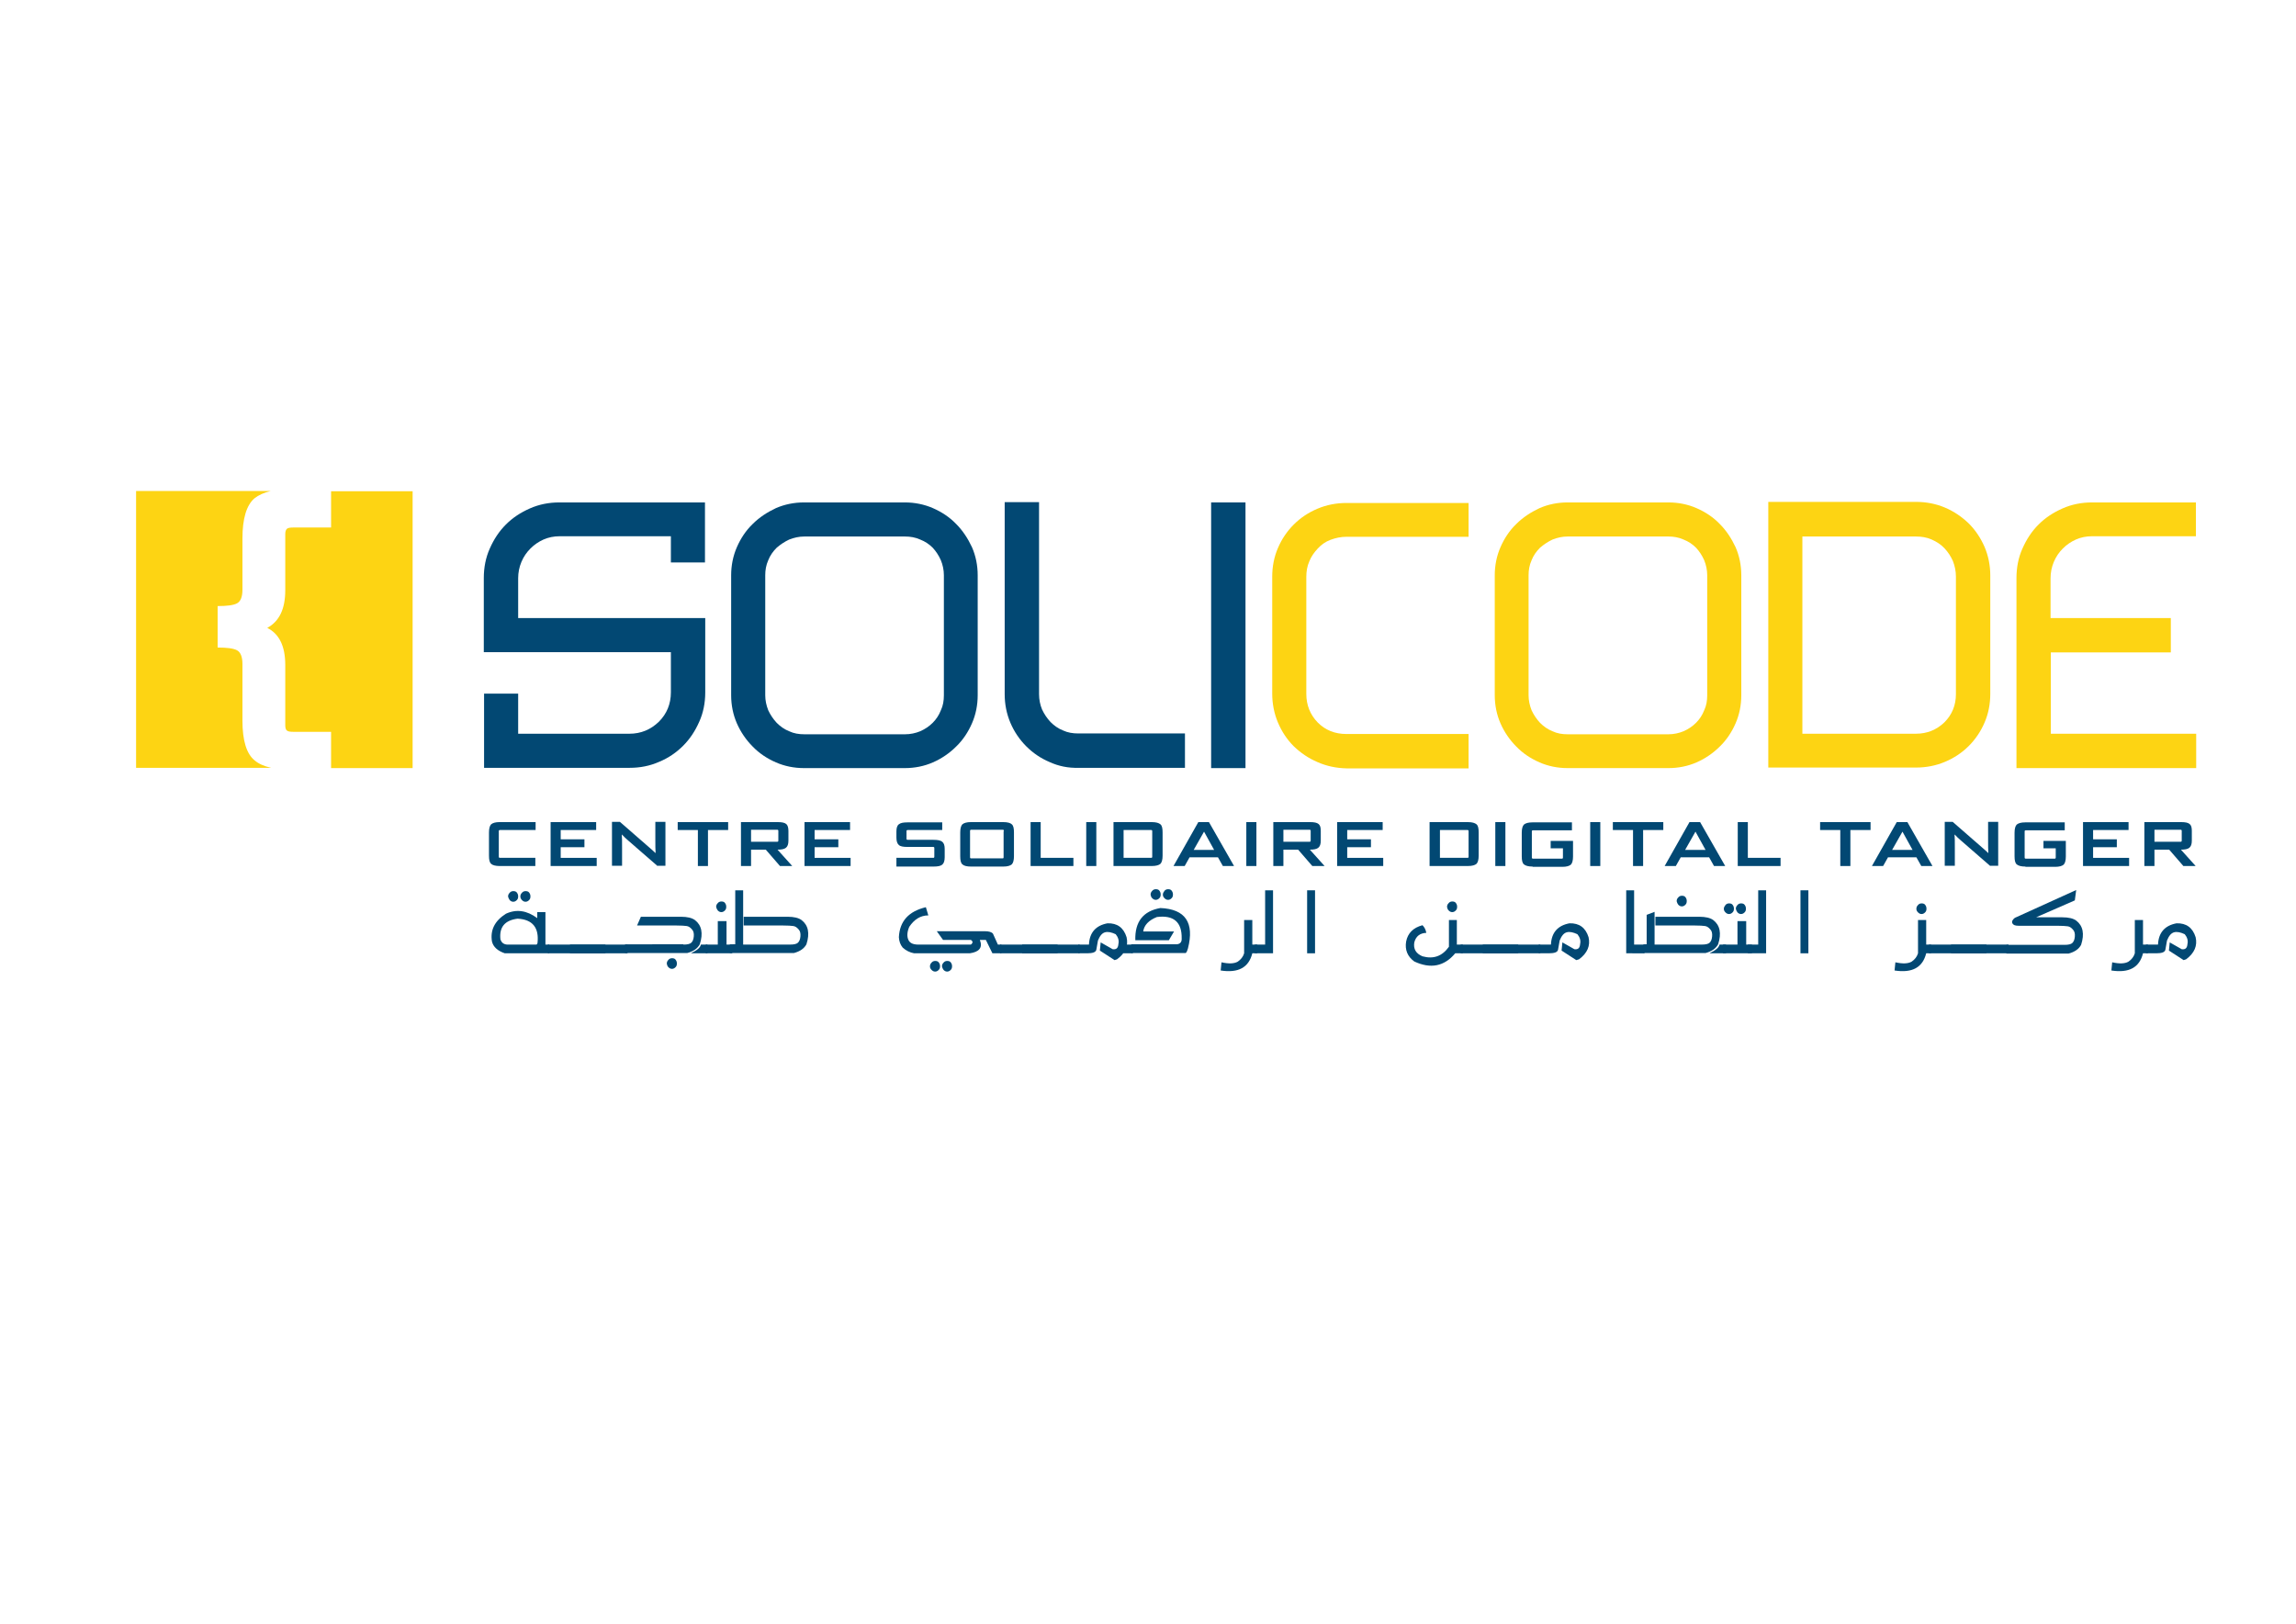 <?xml version="1.0" encoding="utf-8"?>
<!-- Generator: Adobe Illustrator 25.0.0, SVG Export Plug-In . SVG Version: 6.00 Build 0)  -->
<svg version="1.1" id="Layer_1" xmlns="http://www.w3.org/2000/svg" xmlns:xlink="http://www.w3.org/1999/xlink" x="0px" y="0px"
	 viewBox="0 0 841.9 595.3" style="enable-background:new 0 0 841.9 595.3;" xml:space="preserve">
<style type="text/css">
	.st0{fill:#024873;}
	.st1{fill:#FDD413;}
</style>
<g>
	<path class="st0" d="M256.4,264.6c-1.5,3.4-3.4,6.3-5.9,8.8c-2.5,2.5-5.4,4.5-8.8,5.9c-3.4,1.5-7,2.2-10.8,2.2h-53.4v-27.2H190V269
		h40.8c4.2,0,7.8-1.5,10.8-4.4c2.9-2.9,4.4-6.5,4.4-10.8v-14.7h-68.6v-27.2c0-3.8,0.7-7.5,2.2-10.8c1.5-3.4,3.4-6.3,5.9-8.8
		c2.5-2.5,5.4-4.4,8.8-5.9c3.4-1.5,7-2.2,10.8-2.2h53.4v22H246v-9.6h-40.8c-2.1,0-4.1,0.4-5.9,1.2c-1.8,0.8-3.4,1.9-4.8,3.3
		c-1.4,1.4-2.5,3-3.3,4.9c-0.8,1.9-1.2,3.9-1.2,6v14.6h68.6v27.3C258.6,257.6,257.9,261.3,256.4,264.6z"/>
	<path class="st0" d="M294.8,281.6c-3.6,0-7.1-0.7-10.3-2.1c-3.2-1.4-6.1-3.3-8.5-5.8c-2.4-2.4-4.4-5.3-5.8-8.5
		c-1.4-3.2-2.1-6.7-2.1-10.3v-44c0-3.6,0.7-7.1,2.1-10.3c1.4-3.2,3.3-6.1,5.8-8.5c2.4-2.4,5.3-4.3,8.5-5.8c3.2-1.4,6.7-2.1,10.3-2.1
		h37c3.6,0,7.1,0.7,10.3,2.1c3.2,1.4,6.1,3.3,8.5,5.8c2.4,2.4,4.3,5.3,5.8,8.5c1.4,3.2,2.1,6.7,2.1,10.3v44c0,3.6-0.7,7.1-2.1,10.3
		c-1.4,3.2-3.3,6.1-5.8,8.5c-2.4,2.4-5.3,4.4-8.5,5.8c-3.2,1.4-6.7,2.1-10.3,2.1H294.8z M280.6,254.9c0,1.9,0.4,3.7,1.1,5.5
		c0.8,1.7,1.8,3.2,3.1,4.6c1.3,1.3,2.8,2.4,4.6,3.1c1.7,0.8,3.5,1.1,5.5,1.1h37c1.9,0,3.8-0.4,5.5-1.1c1.8-0.8,3.3-1.8,4.6-3.1
		c1.3-1.3,2.3-2.8,3-4.6c0.8-1.7,1.1-3.5,1.1-5.5v-44c0-1.9-0.4-3.8-1.1-5.5c-0.8-1.8-1.8-3.3-3-4.6c-1.3-1.3-2.8-2.3-4.6-3
		c-1.8-0.8-3.6-1.1-5.5-1.1h-37c-1.9,0-3.7,0.4-5.5,1.1c-1.7,0.8-3.2,1.8-4.6,3c-1.3,1.3-2.4,2.8-3.1,4.6c-0.8,1.8-1.1,3.6-1.1,5.5
		V254.9z"/>
	<path class="st0" d="M384.9,279.4c-3.3-1.4-6.1-3.3-8.6-5.8c-2.4-2.4-4.4-5.3-5.8-8.6c-1.4-3.3-2.1-6.8-2.1-10.5v-70.4H381v70.4
		c0,2,0.4,3.9,1.1,5.6c0.8,1.7,1.8,3.2,3.1,4.6c1.3,1.3,2.8,2.4,4.6,3.1c1.7,0.8,3.6,1.1,5.6,1.1h39.1v12.6h-39.1
		C391.7,281.6,388.2,280.9,384.9,279.4z"/>
	<path class="st0" d="M456.7,281.6h-12.6v-97.4h12.6V281.6z"/>
	<path class="st1" d="M483.1,279.4c-3.3-1.4-6.2-3.4-8.7-5.8c-2.5-2.5-4.4-5.4-5.8-8.7c-1.4-3.3-2.1-6.9-2.1-10.6v-42.9
		c0-3.7,0.7-7.3,2.1-10.5c1.4-3.3,3.4-6.2,5.8-8.6c2.5-2.5,5.4-4.4,8.7-5.8c3.3-1.4,6.9-2.1,10.6-2.1h44.8v12.4h-44.8
		c-2,0-3.9,0.4-5.8,1.1s-3.4,1.8-4.7,3.2c-1.3,1.4-2.4,2.9-3.1,4.7c-0.8,1.8-1.1,3.7-1.1,5.7v42.9c0,4.1,1.4,7.6,4.2,10.5
		c2.8,2.8,6.3,4.2,10.5,4.2h44.8v12.6h-44.8C490,281.6,486.5,280.9,483.1,279.4z"/>
	<path class="st1" d="M574.8,281.6c-3.6,0-7.1-0.7-10.3-2.1c-3.2-1.4-6.1-3.3-8.5-5.8c-2.4-2.4-4.4-5.3-5.8-8.5
		c-1.4-3.2-2.1-6.7-2.1-10.3v-44c0-3.6,0.7-7.1,2.1-10.3c1.4-3.2,3.3-6.1,5.8-8.5c2.4-2.4,5.3-4.3,8.5-5.8c3.2-1.4,6.7-2.1,10.3-2.1
		h37c3.6,0,7.1,0.7,10.3,2.1c3.2,1.4,6.1,3.3,8.5,5.8c2.4,2.4,4.3,5.3,5.8,8.5c1.4,3.2,2.1,6.7,2.1,10.3v44c0,3.6-0.7,7.1-2.1,10.3
		c-1.4,3.2-3.3,6.1-5.8,8.5c-2.4,2.4-5.3,4.4-8.5,5.8c-3.2,1.4-6.7,2.1-10.3,2.1H574.8z M560.5,254.9c0,1.9,0.4,3.7,1.1,5.5
		c0.8,1.7,1.8,3.2,3.1,4.6c1.3,1.3,2.8,2.4,4.6,3.1c1.7,0.8,3.5,1.1,5.5,1.1h37c1.9,0,3.8-0.4,5.5-1.1c1.8-0.8,3.3-1.8,4.6-3.1
		c1.3-1.3,2.3-2.8,3-4.6c0.8-1.7,1.1-3.5,1.1-5.5v-44c0-1.9-0.4-3.8-1.1-5.5c-0.8-1.8-1.8-3.3-3-4.6c-1.3-1.3-2.8-2.3-4.6-3
		c-1.8-0.8-3.6-1.1-5.5-1.1h-37c-1.9,0-3.7,0.4-5.5,1.1c-1.7,0.8-3.2,1.8-4.6,3c-1.3,1.3-2.4,2.8-3.1,4.6c-0.8,1.8-1.1,3.6-1.1,5.5
		V254.9z"/>
	<path class="st1" d="M729.8,254.4c0,3.7-0.7,7.3-2.1,10.5c-1.4,3.3-3.4,6.2-5.8,8.6c-2.5,2.5-5.4,4.4-8.7,5.8
		c-3.3,1.4-6.9,2.1-10.6,2.1h-54.2v-97.4h54.2c3.7,0,7.3,0.7,10.6,2.1c3.3,1.4,6.2,3.4,8.7,5.8c2.5,2.5,4.4,5.4,5.8,8.6
		c1.4,3.3,2.1,6.8,2.1,10.5V254.4z M660.9,269h41.6c4.1,0,7.6-1.4,10.5-4.2c2.8-2.8,4.2-6.3,4.2-10.3v-43.1c0-2-0.4-3.9-1.1-5.7
		c-0.8-1.8-1.8-3.3-3.1-4.7c-1.3-1.4-2.9-2.4-4.7-3.2c-1.8-0.8-3.7-1.1-5.8-1.1h-41.6V269z"/>
	<path class="st1" d="M805.2,281.6h-65.8v-42.5v-12.6v-14.6c0-3.8,0.7-7.5,2.2-10.8c1.5-3.4,3.4-6.3,5.9-8.8
		c2.5-2.5,5.4-4.4,8.8-5.9c3.4-1.5,7-2.2,10.8-2.2h38.1v12.4h-38.1c-2.1,0-4.1,0.4-5.9,1.2c-1.8,0.8-3.4,1.9-4.8,3.3
		c-1.4,1.4-2.5,3-3.3,4.9c-0.8,1.9-1.2,3.9-1.2,6v14.6h44.1v12.6H752V269h53.3V281.6z"/>
</g>
<g>
	<path class="st0" d="M183.2,317.5c-1.5,0-2.6-0.3-3.1-0.8c-0.6-0.5-0.8-1.5-0.8-3v-8.5c0-1.5,0.3-2.5,0.8-3
		c0.6-0.5,1.6-0.8,3.1-0.8h13.2v2.9h-12.9c-0.2,0-0.4,0-0.5,0.1c-0.1,0.1-0.1,0.2-0.1,0.4v9.2c0,0.2,0,0.3,0.1,0.4
		c0.1,0.1,0.2,0.1,0.4,0.1h12.9v3H183.2z"/>
	<path class="st0" d="M201.9,317.5v-16.1h16.7v2.9h-13v3.4h8.7v2.9h-8.7v3.9h13.2v3H201.9z"/>
	<path class="st0" d="M241.1,317.5l-10.7-9.3c-0.9-0.8-1.7-1.5-2.3-2.2h-0.1c0.1,0.9,0.1,2.6,0.1,5v6.4h-3.7v-16.1h2.9l10.9,9.5
		c0.7,0.6,1.4,1.2,2.1,1.9h0.1c-0.1-1-0.1-2.7-0.1-5v-6.4h3.7v16.1H241.1z"/>
	<path class="st0" d="M255.9,317.5v-13.2h-7.4v-2.9h18.5v2.9h-7.4v13.2H255.9z"/>
	<path class="st0" d="M286,317.5l-5.2-6h-5.4v6h-3.7v-16.1h13.5c1.5,0,2.5,0.2,3.1,0.7c0.5,0.4,0.8,1.3,0.8,2.5v3.6
		c0,1.3-0.3,2.1-0.9,2.6c-0.6,0.5-1.6,0.7-3.1,0.7l5.4,6H286z M285.4,304.7c0-0.2,0-0.3-0.1-0.4c-0.1-0.1-0.2-0.1-0.4-0.1h-9.5v4.4
		h9.5c0.2,0,0.4,0,0.4-0.1c0.1-0.1,0.1-0.2,0.1-0.4V304.7z"/>
	<path class="st0" d="M295,317.5v-16.1h16.7v2.9h-13v3.4h8.7v2.9h-8.7v3.9h13.2v3H295z"/>
	<path class="st0" d="M328.7,317.5v-3h13.4c0.2,0,0.4,0,0.4-0.1c0.1-0.1,0.1-0.2,0.1-0.4v-3c0-0.2,0-0.3-0.1-0.4
		c-0.1-0.1-0.2-0.1-0.4-0.1h-9.4c-1.5,0-2.6-0.2-3.1-0.7c-0.6-0.5-0.9-1.4-0.9-2.7v-2.3c0-1.3,0.3-2.2,0.9-2.6
		c0.6-0.5,1.6-0.7,3.1-0.7h12.8v2.8H333c-0.2,0-0.4,0-0.5,0.1c-0.1,0.1-0.1,0.2-0.1,0.4v2.6c0,0.2,0,0.3,0.1,0.4
		c0.1,0.1,0.2,0.1,0.4,0.1h9.4c1.5,0,2.6,0.2,3.2,0.7c0.6,0.5,0.9,1.3,0.9,2.6v3.1c0,1.3-0.3,2.2-0.9,2.7s-1.6,0.7-3.2,0.7H328.7z"
		/>
	<path class="st0" d="M356,317.7c-1.5,0-2.6-0.3-3.1-0.8c-0.6-0.5-0.8-1.5-0.8-3v-8.7c0-1.5,0.3-2.5,0.8-3c0.6-0.5,1.6-0.8,3.1-0.8
		h11.9c1.5,0,2.6,0.3,3.1,0.8c0.6,0.5,0.8,1.5,0.8,3v8.7c0,1.5-0.3,2.5-0.8,3c-0.6,0.5-1.6,0.8-3.1,0.8H356z M368.1,304.7
		c0-0.2,0-0.3-0.1-0.4c-0.1-0.1-0.2-0.1-0.4-0.1h-11.3c-0.2,0-0.4,0-0.5,0.1c-0.1,0.1-0.1,0.2-0.1,0.4v9.5c0,0.2,0,0.3,0.1,0.4
		c0.1,0.1,0.2,0.1,0.4,0.1h11.3c0.2,0,0.4,0,0.4-0.1c0.1-0.1,0.1-0.2,0.1-0.4V304.7z"/>
	<path class="st0" d="M377.9,317.5v-16.1h3.7v13.1h12v3H377.9z"/>
	<path class="st0" d="M398.3,317.5v-16.1h3.7v16.1H398.3z"/>
	<path class="st0" d="M408.3,317.5v-16.1h14c1.6,0,2.6,0.3,3.2,0.8c0.6,0.5,0.8,1.5,0.8,3v8.5c0,1.5-0.3,2.5-0.8,3
		c-0.6,0.5-1.6,0.8-3.2,0.8H408.3z M422.5,304.8c0-0.2,0-0.3-0.1-0.4c-0.1-0.1-0.2-0.1-0.4-0.1h-10v10.2h10c0.2,0,0.4,0,0.4-0.1
		c0.1-0.1,0.1-0.2,0.1-0.4V304.8z"/>
	<path class="st0" d="M448.4,317.5l-1.8-3.2h-10.4l-1.8,3.2h-4.1l9.1-16.1h3.9l9.2,16.1H448.4z M437.7,311.6h7.5l-3.7-6.7h0
		L437.7,311.6z"/>
	<path class="st0" d="M457,317.5v-16.1h3.7v16.1H457z"/>
	<path class="st0" d="M481.2,317.5l-5.2-6h-5.4v6h-3.7v-16.1h13.5c1.5,0,2.5,0.2,3.1,0.7s0.8,1.3,0.8,2.5v3.6c0,1.3-0.3,2.1-0.9,2.6
		c-0.6,0.5-1.6,0.7-3.1,0.7l5.4,6H481.2z M480.6,304.7c0-0.2,0-0.3-0.1-0.4c-0.1-0.1-0.2-0.1-0.4-0.1h-9.5v4.4h9.5
		c0.2,0,0.4,0,0.4-0.1c0.1-0.1,0.1-0.2,0.1-0.4V304.7z"/>
	<path class="st0" d="M490.3,317.5v-16.1H507v2.9h-13v3.4h8.7v2.9H494v3.9h13.2v3H490.3z"/>
	<path class="st0" d="M524.2,317.5v-16.1h14c1.6,0,2.6,0.3,3.2,0.8c0.6,0.5,0.8,1.5,0.8,3v8.5c0,1.5-0.3,2.5-0.8,3
		c-0.6,0.5-1.6,0.8-3.2,0.8H524.2z M538.5,304.8c0-0.2,0-0.3-0.1-0.4c-0.1-0.1-0.2-0.1-0.4-0.1h-10v10.2h10c0.2,0,0.4,0,0.4-0.1
		c0.1-0.1,0.1-0.2,0.1-0.4V304.8z"/>
	<path class="st0" d="M548.3,317.5v-16.1h3.7v16.1H548.3z"/>
	<path class="st0" d="M562,317.7c-1.6,0-2.6-0.3-3.2-0.8c-0.6-0.5-0.8-1.5-0.8-3v-8.6c0-1.5,0.3-2.5,0.8-3c0.6-0.5,1.6-0.8,3.1-0.8
		h14.5v2.9h-14.1c-0.2,0-0.4,0-0.5,0.1c-0.1,0.1-0.1,0.2-0.1,0.4v9.4c0,0.2,0,0.3,0.1,0.4c0.1,0.1,0.2,0.1,0.4,0.1h10.4
		c0.2,0,0.4,0,0.4-0.1c0.1-0.1,0.1-0.2,0.1-0.4v-3.3h-4.5v-2.7h8.2v5.7c0,1.5-0.3,2.5-0.8,3c-0.6,0.5-1.6,0.8-3.1,0.8H562z"/>
	<path class="st0" d="M583.1,317.5v-16.1h3.7v16.1H583.1z"/>
	<path class="st0" d="M598.8,317.5v-13.2h-7.4v-2.9h18.5v2.9h-7.4v13.2H598.8z"/>
	<path class="st0" d="M628.5,317.5l-1.8-3.2h-10.4l-1.8,3.2h-4.1l9.1-16.1h3.9l9.2,16.1H628.5z M617.9,311.6h7.5l-3.7-6.7h0
		L617.9,311.6z"/>
	<path class="st0" d="M637.2,317.5v-16.1h3.7v13.1h12v3H637.2z"/>
	<path class="st0" d="M674.8,317.5v-13.2h-7.4v-2.9h18.5v2.9h-7.4v13.2H674.8z"/>
	<path class="st0" d="M704.5,317.5l-1.8-3.2h-10.4l-1.8,3.2h-4.1l9.1-16.1h3.9l9.2,16.1H704.5z M693.8,311.6h7.5l-3.7-6.7h0
		L693.8,311.6z"/>
	<path class="st0" d="M729.8,317.5l-10.7-9.3c-0.9-0.8-1.7-1.5-2.3-2.2h-0.1c0.1,0.9,0.1,2.6,0.1,5v6.4h-3.7v-16.1h2.9l10.9,9.5
		c0.7,0.6,1.4,1.2,2.1,1.9h0.1c-0.1-1-0.1-2.7-0.1-5v-6.4h3.7v16.1H729.8z"/>
	<path class="st0" d="M742.7,317.7c-1.6,0-2.6-0.3-3.2-0.8c-0.6-0.5-0.8-1.5-0.8-3v-8.6c0-1.5,0.3-2.5,0.8-3
		c0.6-0.5,1.6-0.8,3.1-0.8h14.5v2.9H743c-0.2,0-0.4,0-0.5,0.1c-0.1,0.1-0.1,0.2-0.1,0.4v9.4c0,0.2,0,0.3,0.1,0.4
		c0.1,0.1,0.2,0.1,0.4,0.1h10.4c0.2,0,0.4,0,0.4-0.1c0.1-0.1,0.1-0.2,0.1-0.4v-3.3h-4.5v-2.7h8.2v5.7c0,1.5-0.3,2.5-0.8,3
		c-0.6,0.5-1.6,0.8-3.1,0.8H742.7z"/>
	<path class="st0" d="M763.8,317.5v-16.1h16.7v2.9h-13v3.4h8.7v2.9h-8.7v3.9h13.2v3H763.8z"/>
	<path class="st0" d="M800.6,317.5l-5.2-6H790v6h-3.7v-16.1h13.5c1.5,0,2.5,0.2,3.1,0.7s0.8,1.3,0.8,2.5v3.6c0,1.3-0.3,2.1-0.9,2.6
		c-0.6,0.5-1.6,0.7-3.1,0.7l5.4,6H800.6z M800,304.7c0-0.2,0-0.3-0.1-0.4s-0.2-0.1-0.4-0.1H790v4.4h9.5c0.2,0,0.4,0,0.4-0.1
		c0.1-0.1,0.1-0.2,0.1-0.4V304.7z"/>
</g>
<g>
	<path class="st1" d="M88.9,264.2v-20.8c0-2.6-0.7-4.3-2-5c-1.3-0.7-3.7-1-7.1-1v-15.2c3.4,0,5.8-0.3,7.1-1c1.3-0.7,2-2.3,2-5v-18.8
		c0-7.3,1.5-12.2,4.4-14.7c1.5-1.2,3.5-2.1,6-2.7H49.9v101.5h49.5c-2.6-0.6-4.6-1.5-6-2.7C90.4,276.4,88.9,271.5,88.9,264.2z"/>
	<path class="st1" d="M151.3,180.1h-29.9v13.3h-13.9c-1,0-1.8,0.1-2.2,0.4c-0.4,0.3-0.7,0.9-0.7,2v20.6c0,6.9-2.2,11.4-6.6,13.8
		c4.4,2.2,6.6,6.7,6.6,13.6v22.1c0,1,0.2,1.7,0.7,2c0.4,0.3,1.2,0.4,2.2,0.4h13.9v13.3h29.9V180.1z"/>
</g>
<g>
	<path class="st0" d="M200,334.4v11.9h1.4v3.2l-16.3,0c-2.6-0.9-4.2-2.3-4.7-4.3c-0.7-4.2,1-7.6,5.1-10.2c3.9-1.8,7.7-1.2,11.5,1.6
		v-2.2H200z M189.8,336.8c-4.7,0.6-6.8,3.1-6.3,7.6c0.4,1.2,1.2,1.8,2.4,1.9h10.7c0.3,0,0.4-0.2,0.5-0.6
		C197.7,340.1,195.3,337.1,189.8,336.8z M186.9,330c0.4,0.4,0.8,0.6,1.3,0.6c0.5,0,0.9-0.2,1.3-0.6c0.4-0.4,0.5-0.8,0.5-1.4
		c0-0.6-0.2-1-0.5-1.4c-0.3-0.4-0.8-0.5-1.3-0.5c-0.5,0-1,0.2-1.3,0.6c-0.4,0.4-0.6,0.8-0.6,1.4C186.4,329.1,186.6,329.6,186.9,330z
		 M191.4,330c0.4,0.4,0.8,0.6,1.3,0.6c0.5,0,0.9-0.2,1.3-0.6c0.4-0.4,0.5-0.8,0.5-1.4c0-0.6-0.2-1-0.5-1.4c-0.3-0.4-0.8-0.5-1.3-0.5
		c-0.5,0-1,0.2-1.3,0.6c-0.4,0.4-0.6,0.8-0.6,1.4C190.8,329.1,191,329.6,191.4,330z"/>
	<path class="st0" d="M222,346.3v3.2h-21.1v-3.2H222z"/>
	<path class="st0" d="M230.1,346.3v3.2H209v-3.2H230.1z"/>
	<path class="st0" d="M250.6,346.3c1.4,0,2.4-0.2,2.9-0.7c0.5-0.5,0.8-1.2,0.9-2.3c0.1-1.1-0.1-2-0.7-2.6c-0.6-0.7-1.2-1.1-1.9-1.2
		c-0.7-0.1-2-0.2-3.9-0.2h-14.3l1.4-3.2h14.7c2.3,0,4,0.4,5.1,1.2c2.5,1.9,3.1,4.9,1.8,8.9c-0.8,1.5-2.3,2.6-4.6,3.2h-22.8v-3.2
		H250.6z M245.1,354.6c0.4,0.4,0.8,0.6,1.3,0.6c0.5,0,0.9-0.2,1.3-0.6c0.4-0.4,0.5-0.8,0.5-1.4c0-0.6-0.2-1-0.5-1.4
		c-0.3-0.4-0.8-0.5-1.3-0.5c-0.5,0-1,0.2-1.3,0.6c-0.4,0.4-0.6,0.8-0.6,1.4C244.6,353.8,244.7,354.2,245.1,354.6z M259.4,346.3v3.2
		h-6.1c2.3-1.1,3.5-2.1,3.7-3.2H259.4z"/>
	<path class="st0" d="M258.8,346.3h4.4v-8.6h3.2v8.6h2.1v3.2h-9.7V346.3z M263.2,333.8c0.4,0.4,0.8,0.6,1.3,0.6
		c0.5,0,0.9-0.2,1.3-0.6c0.4-0.4,0.5-0.8,0.5-1.4c0-0.6-0.2-1-0.5-1.4c-0.3-0.4-0.8-0.5-1.3-0.5c-0.5,0-1,0.2-1.3,0.6
		c-0.4,0.4-0.6,0.8-0.6,1.4C262.7,333,262.9,333.4,263.2,333.8z"/>
	<path class="st0" d="M269.6,346.3v-19.9h2.9v19.9h17.2c1.4,0,2.4-0.2,2.9-0.7c0.5-0.5,0.8-1.2,0.9-2.3c0.1-1.1-0.1-2-0.7-2.6
		c-0.6-0.7-1.2-1.1-1.9-1.2c-0.7-0.1-2-0.2-3.9-0.2h-14.3v-3.2h16.1c2.3,0,4,0.4,5.1,1.2c2.5,1.9,3.1,4.9,1.8,8.9
		c-0.8,1.5-2.3,2.6-4.6,3.2h-23.5v-3.2H269.6z"/>
	<path class="st0" d="M359.3,344.6c1.1,2.8-0.2,4.4-3.7,4.9h-20.4c-1.6-0.3-3-1-4.2-2.1c-0.9-1.1-1.3-2.3-1.4-3.8
		c0.3-5.9,3.6-9.5,9.9-11l0.9,3c-2.9,0-5.2,1.5-7,4.2c-0.8,1.9-0.9,3.5-0.3,4.8s2,1.8,4.3,1.7H356c0.8-0.6,0.8-1.2,0-1.7h-10.2
		l-2.3-3.2h17.6c1.5,0,2.5,0.3,3,0.9l1.8,4h1.3v3.2h-2.6h-0.7l-2.4-4.9H359.3z M341.6,355.6c0.4,0.4,0.8,0.6,1.3,0.6
		c0.5,0,0.9-0.2,1.3-0.6c0.4-0.4,0.5-0.8,0.5-1.4c0-0.6-0.2-1-0.5-1.4c-0.3-0.4-0.8-0.5-1.3-0.5c-0.5,0-1,0.2-1.3,0.6
		c-0.4,0.4-0.6,0.8-0.6,1.4C341,354.8,341.2,355.2,341.6,355.6z M346,355.6c0.4,0.4,0.8,0.6,1.3,0.6c0.5,0,0.9-0.2,1.3-0.6
		c0.4-0.4,0.5-0.8,0.5-1.4c0-0.6-0.2-1-0.5-1.4c-0.3-0.4-0.8-0.5-1.3-0.5c-0.5,0-1,0.2-1.3,0.6c-0.4,0.4-0.6,0.8-0.6,1.4
		C345.5,354.8,345.7,355.2,346,355.6z"/>
	<path class="st0" d="M387.8,346.3v3.2h-21.1v-3.2H387.8z"/>
	<path class="st0" d="M395.9,346.3v3.2h-21.1v-3.2H395.9z"/>
	<path class="st0" d="M399.3,346.3c0.2-4.4,2.5-7,6.8-7.8c3.6-0.1,5.9,1.6,7,5.1c0.7,3.1-0.4,5.8-3.5,8.1l-0.9,0.3l-5.4-3.5l0.3-3
		l4.4,2.5c1.4,0.2,2-0.5,2.1-1.9c0.3-1.3-0.1-2.5-1-3.6c-1.5-0.7-2.8-1-3.9-0.7c-1.1,0.3-1.9,1.3-2.6,3l-0.6,3.4
		c-0.2,0.9-1.3,1.3-3.4,1.3h-3.2v-3.2H399.3z M415.4,346.3v3.2h-3.9v-3.2H415.4z"/>
	<path class="st0" d="M425.5,332.9c9.2,0.4,12.5,5.4,10.1,14.8c-0.2,0.7-0.4,1.3-0.8,1.7h-20v-3.2h16.1c1.7,0.1,2.5-0.7,2.4-2.2
		c0.1-5.9-2.9-8.6-9.1-7.8c-3,1.2-4.7,3-5,5.3h11.3l-1.9,3.2l-12.3,0C416.1,337.9,419.2,334,425.5,332.9z M422.5,329.3
		c0.4,0.4,0.8,0.6,1.3,0.6c0.5,0,0.9-0.2,1.3-0.6c0.4-0.4,0.5-0.8,0.5-1.4c0-0.6-0.2-1-0.5-1.4c-0.3-0.4-0.8-0.5-1.3-0.5
		c-0.5,0-1,0.2-1.3,0.6c-0.4,0.4-0.6,0.8-0.6,1.4C422,328.5,422.1,328.9,422.5,329.3z M427,329.3c0.4,0.4,0.8,0.6,1.3,0.6
		c0.5,0,0.9-0.2,1.3-0.6c0.4-0.4,0.5-0.8,0.5-1.4c0-0.6-0.2-1-0.5-1.4c-0.3-0.4-0.8-0.5-1.3-0.5c-0.5,0-1,0.2-1.3,0.6
		s-0.6,0.8-0.6,1.4C426.4,328.5,426.6,328.9,427,329.3z"/>
	<path class="st0" d="M461,349.5h-1.8c-1.3,5.2-5.1,7.3-11.6,6.3l0.3-3c2.7,0.6,4.6,0.5,5.9-0.2c1.2-0.8,2-1.8,2.4-3.1v-12.2h3v9
		h1.8V349.5z"/>
	<path class="st0" d="M460.1,349.5v-3.2h3.8v-19.9h2.9v23.1H460.1z"/>
	<path class="st0" d="M479.3,349.5v-23.1h2.9v23.1H479.3z"/>
	<path class="st0" d="M536.4,349.5h-2.8c-4,4.8-9,5.8-15,3c-2.5-1.8-3.5-4.3-3-7.3c0.6-3.1,2.6-5.1,6-6c0.7,0.7,1.2,1.6,1.4,2.8
		c-2.3,0.1-3.8,1.2-4.4,3.5c-0.4,2.4,0.6,4.1,3,5.1c4,1.1,7.2,0,9.7-3.5v-9.8h2.9v9h2.2V349.5z M531.2,333.8
		c0.4,0.4,0.8,0.6,1.3,0.6c0.5,0,0.9-0.2,1.3-0.6c0.4-0.4,0.5-0.8,0.5-1.4c0-0.6-0.2-1-0.5-1.4c-0.3-0.4-0.8-0.5-1.3-0.5
		c-0.5,0-1,0.2-1.3,0.6c-0.4,0.4-0.6,0.8-0.6,1.4C530.7,333,530.8,333.4,531.2,333.8z"/>
	<path class="st0" d="M556.7,346.3v3.2h-21.1v-3.2H556.7z"/>
	<path class="st0" d="M564.8,346.3v3.2h-21.1v-3.2H564.8z"/>
	<path class="st0" d="M568.7,346.3c0.2-4.4,2.5-7,6.8-7.8c3.6-0.1,5.9,1.6,7,5.1c0.7,3.1-0.4,5.8-3.5,8.1L578,352l-5.4-3.5l0.3-3
		l4.4,2.5c1.4,0.2,2-0.5,2.1-1.9c0.3-1.3-0.1-2.5-1-3.6c-1.5-0.7-2.8-1-3.9-0.7c-1.1,0.3-1.9,1.3-2.6,3l-0.6,3.4
		c-0.2,0.9-1.3,1.3-3.4,1.3h-3.7v-3.2H568.7z"/>
	<path class="st0" d="M596.3,349.5v-23.1h2.9v19.9h3.8v3.2H596.3z"/>
	<path class="st0" d="M603.8,346.3v-10.9l2.9-1.1v12H624c1.4,0,2.4-0.2,2.9-0.7c0.5-0.5,0.8-1.2,0.9-2.3c0.1-1.1-0.1-2-0.7-2.6
		c-0.6-0.7-1.2-1.1-1.9-1.2c-0.7-0.1-2-0.2-3.9-0.2h-14.3v-3.2h16.1c2.3,0,4,0.4,5.1,1.2c2.5,1.9,3.1,4.9,1.8,8.9
		c-0.8,1.5-2.3,2.6-4.6,3.2h-22.8v-3.2H603.8z M615.4,331.7c0.4,0.4,0.8,0.6,1.3,0.6c0.5,0,0.9-0.2,1.3-0.6s0.5-0.8,0.5-1.4
		c0-0.6-0.2-1-0.5-1.4c-0.3-0.4-0.8-0.5-1.3-0.5c-0.5,0-1,0.2-1.3,0.6c-0.4,0.4-0.6,0.8-0.6,1.4
		C614.9,330.9,615.1,331.3,615.4,331.7z M632.9,346.3v3.2h-6.1c2.3-1.1,3.5-2.1,3.7-3.2H632.9z"/>
	<path class="st0" d="M631.8,346.3h5.3v-8.6h3.2v8.6h2.1v3.2h-10.6V346.3z M632.7,334.5c0.4,0.4,0.8,0.6,1.3,0.6
		c0.5,0,0.9-0.2,1.3-0.6c0.4-0.4,0.5-0.8,0.5-1.4c0-0.6-0.2-1-0.5-1.4c-0.3-0.4-0.8-0.5-1.3-0.5c-0.5,0-1,0.2-1.3,0.6
		s-0.6,0.8-0.6,1.4C632.1,333.7,632.3,334.1,632.7,334.5z M637.1,334.5c0.4,0.4,0.8,0.6,1.3,0.6c0.5,0,0.9-0.2,1.3-0.6
		c0.4-0.4,0.5-0.8,0.5-1.4c0-0.6-0.2-1-0.5-1.4c-0.3-0.4-0.8-0.5-1.3-0.5c-0.5,0-1,0.2-1.3,0.6c-0.4,0.4-0.6,0.8-0.6,1.4
		C636.6,333.7,636.8,334.1,637.1,334.5z"/>
	<path class="st0" d="M640.9,349.5v-3.2h3.8v-19.9h2.9v23.1H640.9z"/>
	<path class="st0" d="M660.2,349.5v-23.1h2.9v23.1H660.2z"/>
	<path class="st0" d="M708.1,349.5h-1.8c-1.3,5.2-5.1,7.3-11.6,6.3l0.3-3c2.7,0.6,4.6,0.5,5.9-0.2c1.2-0.8,2-1.8,2.4-3.1v-12.2h3v9
		h1.8V349.5z M703.3,334.5c0.4,0.4,0.8,0.6,1.3,0.6c0.5,0,0.9-0.2,1.3-0.6c0.4-0.4,0.5-0.8,0.5-1.4c0-0.6-0.2-1-0.5-1.4
		c-0.3-0.4-0.8-0.5-1.3-0.5c-0.5,0-1,0.2-1.3,0.6c-0.4,0.4-0.6,0.8-0.6,1.4C702.7,333.7,702.9,334.1,703.3,334.5z"/>
	<path class="st0" d="M728.4,346.3v3.2h-21.1v-3.2H728.4z"/>
	<path class="st0" d="M736.5,346.3v3.2h-21.1v-3.2H736.5z"/>
	<path class="st0" d="M761.3,326.3l-0.5,3.8l-14.2,6.2h9.6c2.3,0,4,0.4,5.1,1.2c2.5,1.9,3.1,4.9,1.8,8.9c-0.8,1.5-2.3,2.6-4.6,3.2
		h-22.8v-3.2H757c1.4,0,2.4-0.2,2.9-0.7c0.5-0.5,0.8-1.2,0.9-2.3c0.1-1.1-0.1-2-0.7-2.6c-0.6-0.7-1.2-1.1-1.9-1.2
		c-0.7-0.1-2-0.2-3.9-0.2h-10.1h-4.1c-1.2,0-1.9-0.3-2.2-0.9c-0.3-0.6,0-1.3,0.9-2L761.3,326.3z"/>
	<path class="st0" d="M787.6,349.5h-1.8c-1.3,5.2-5.1,7.3-11.6,6.3l0.3-3c2.7,0.6,4.6,0.5,5.9-0.2c1.2-0.8,2-1.8,2.4-3.1v-12.2h3v9
		h1.8V349.5z"/>
	<path class="st0" d="M791.3,346.3c0.2-4.4,2.5-7,6.8-7.8c3.6-0.1,5.9,1.6,7,5.1c0.7,3.1-0.4,5.8-3.5,8.1l-0.9,0.3l-5.4-3.5l0.3-3
		l4.4,2.5c1.4,0.2,2-0.5,2.1-1.9c0.3-1.3-0.1-2.5-1-3.6c-1.5-0.7-2.8-1-3.9-0.7c-1.1,0.3-1.9,1.3-2.6,3l-0.6,3.4
		c-0.2,0.9-1.3,1.3-3.4,1.3h-3.7v-3.2H791.3z"/>
</g>
</svg>
